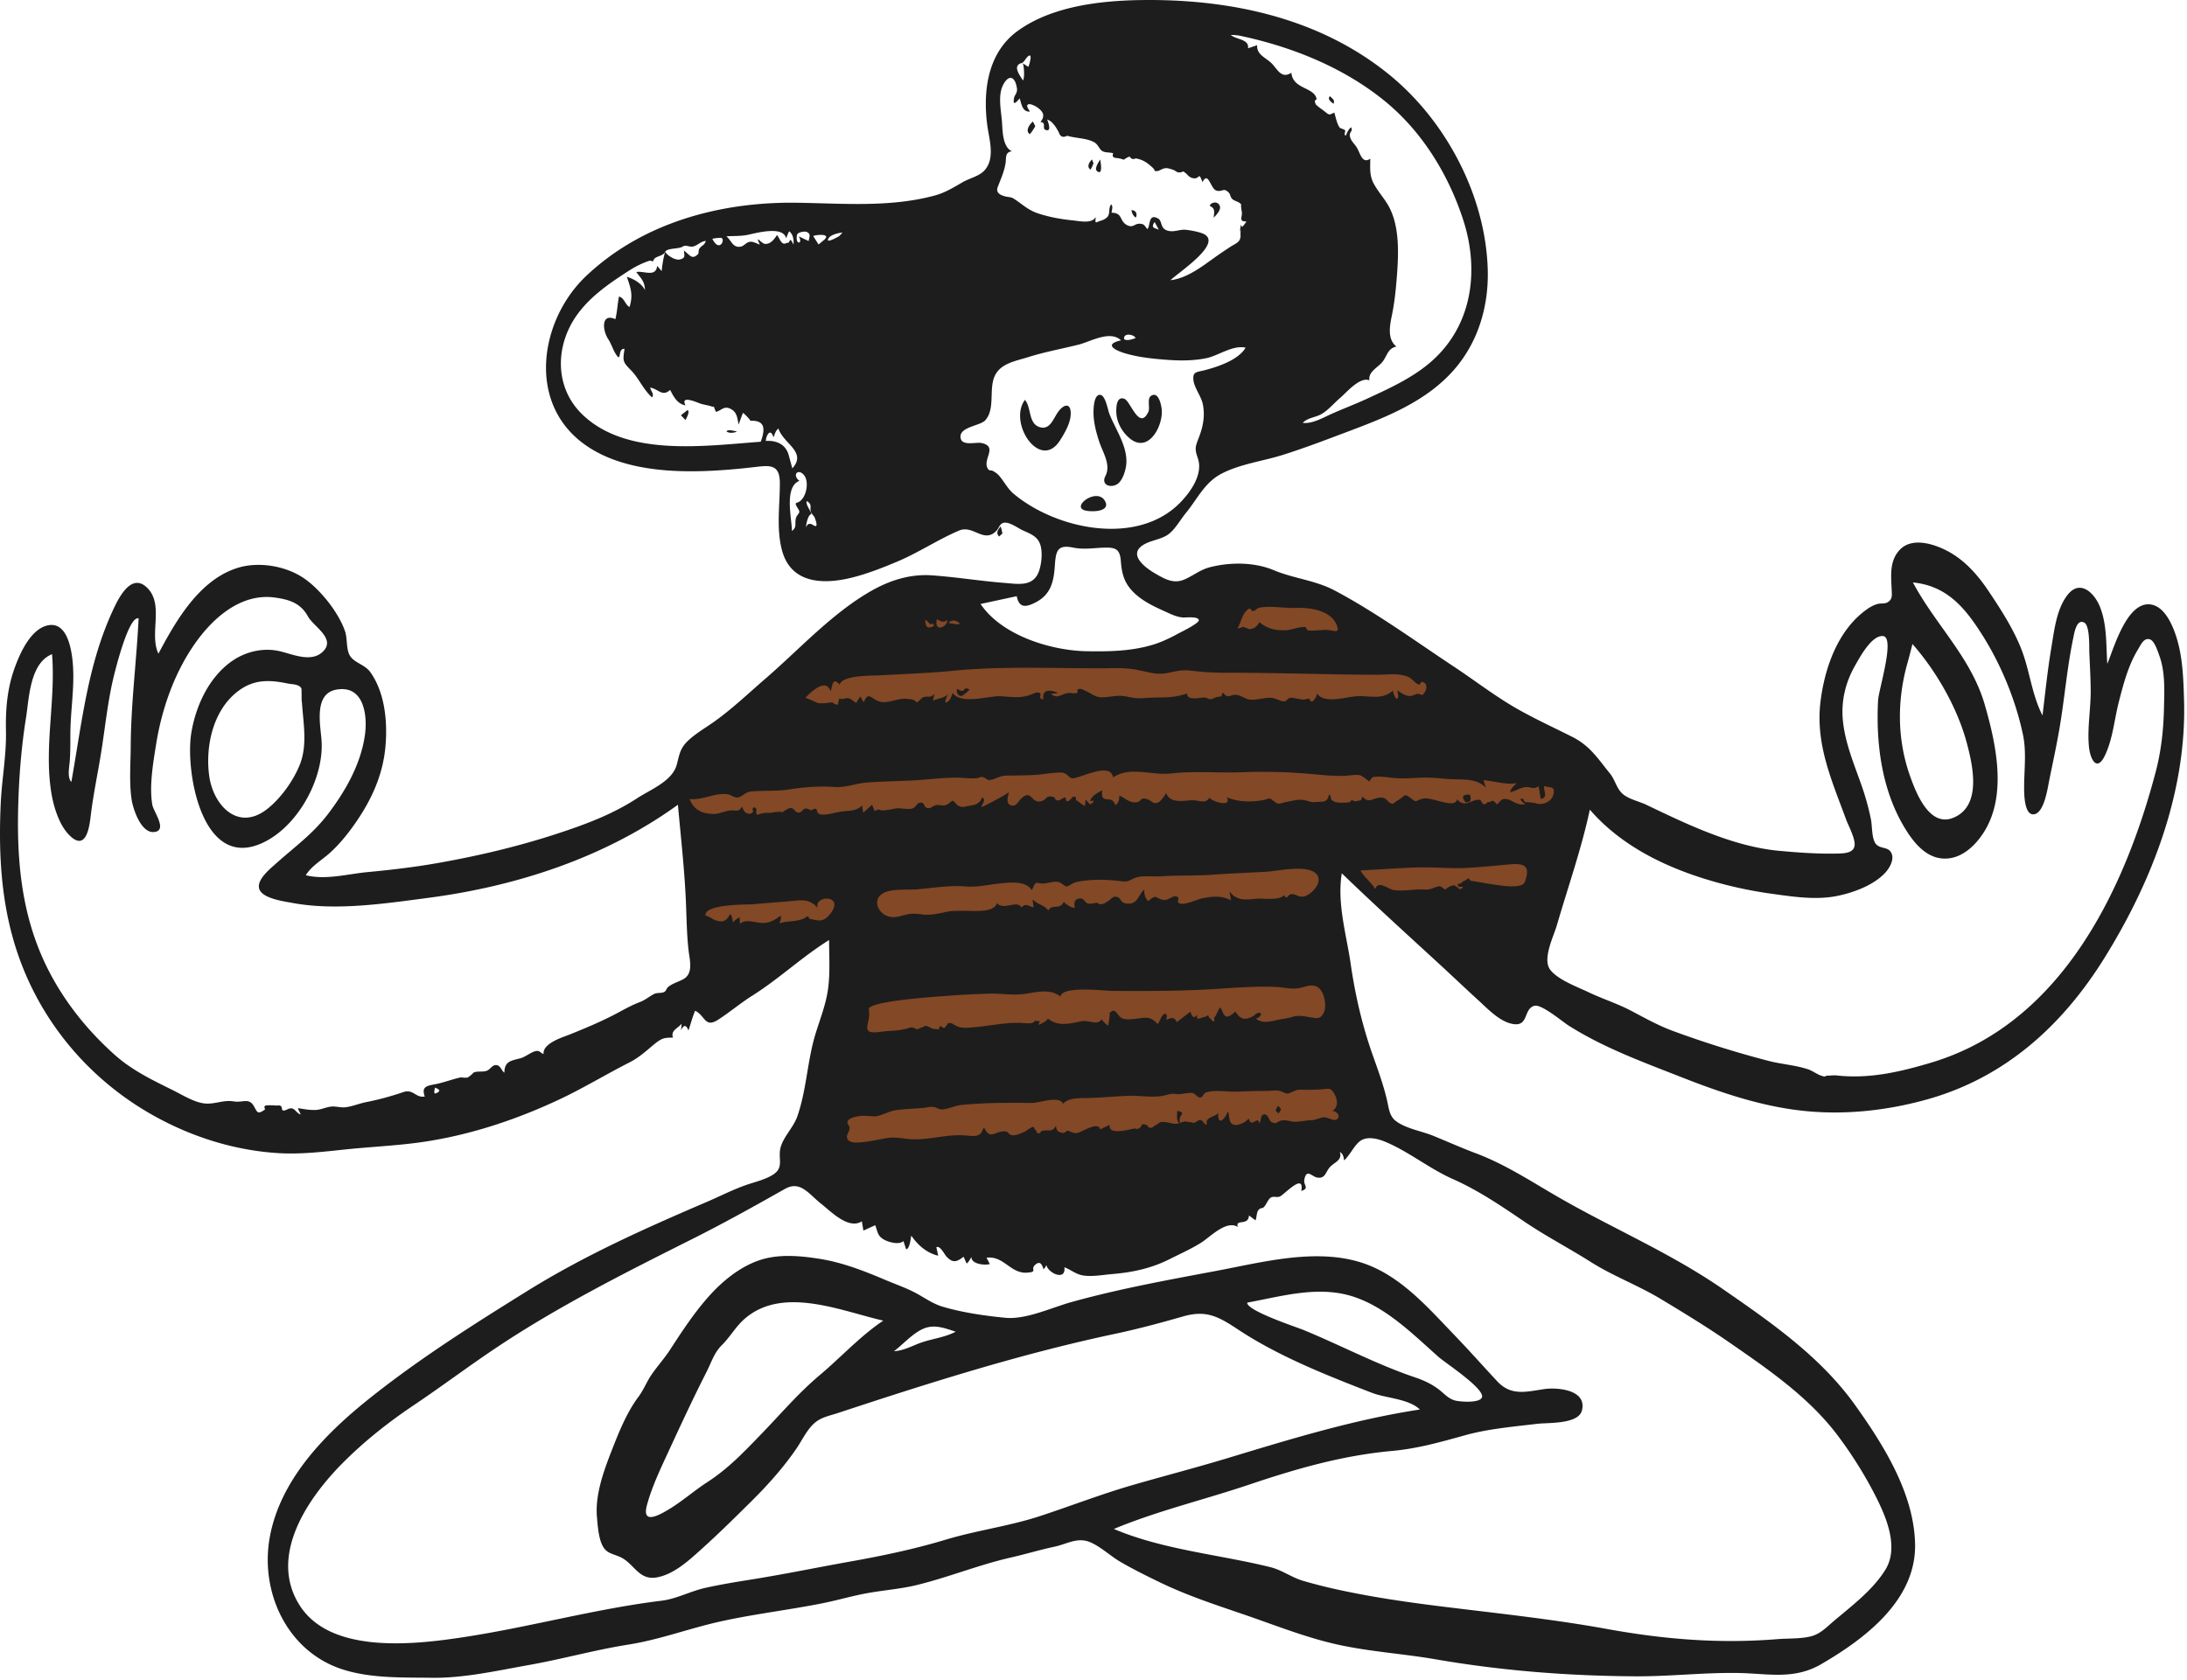 <svg width="324" height="249" fill="none" xmlns="http://www.w3.org/2000/svg"><path fill-rule="evenodd" clip-rule="evenodd" d="m100.875 112.928 3.532 35.665 19.232-10.974v34.202c0 .63-.374 2.794 0 3.339.317.463 2.666.476 3.221.554 3.625.508 7.258.959 10.896 1.361 9.589 1.059 19.853 2.576 29.478 1.359 8.367-1.058 16.479-4.033 24.123-7.496a133.29 133.29 0 0 0 7.928-3.908c.55-.295 2.549-.991 2.849-1.591.244-.49-.33-2.212-.406-2.728l-.969-6.516-4.512-30.333 8.523 8.51c.668.667 1.935 2.56 2.859 2.855.678.217 2.355-.454 3.025-.582 4.825-.93 9.651-1.861 14.477-2.79 1.124-.217 3.658-.209 4.606-.888.51-.366.534-1.11.714-1.816l3.531-13.833c.212-.83 1.395-3.449 1.094-4.285-.108-.3-.629-.505-.949-.701l-21.85-13.345-11.97-7.311c-1.671-1.021-3.724-2.86-5.618-3.432-1.176-.354-2.886-.089-4.103-.123l-7.416-.212c-.387-.011-1.743-.287-2.068-.059-.272.19-.159.454-.248.907-.217 1.104-.219 2.295-.326 3.416-.086.9.085 2.55-.321 3.365-.259.52.07.313-.281.564-.417.3-1.749.203-2.246.261l-7.267.844c-2.88.335-5.792.962-8.686.673-4.387-.438-9.117-.416-13.424-1.34-1.119-.24-1.523-.871-2.386-1.733-1.686-1.683-3.354-3.386-5.058-5.051-.835-.816-.477-.678-1.338-.368-1.079.388-2.173 1.323-3.15 1.918l-11.224 6.838-22.843 13.913-1.429.871Z" fill="#834825"/><path fill-rule="evenodd" clip-rule="evenodd" d="M319.356 114.406c-4.709 17.877-14.179 37.369-33.259 43.067-4.638 1.385-9.151 2.431-13.969 1.903-.458-.05-.842.015-1.278.023-.782.015-.107.296-.983.025-.684-.211-1.323-.739-2.035-.972-1.893-.619-3.912-.739-5.836-1.24a150.75 150.75 0 0 1-14.181-4.444c-2.157-.799-4.14-1.911-6.168-2.981-2.063-1.087-4.249-1.762-6.334-2.759-1.649-.788-4.473-1.816-5.631-3.294-1.236-1.577.473-4.934.962-6.61 1.662-5.704 3.641-11.324 4.89-17.141 4.313 4.998 10.298 8.093 16.495 10.089a61.498 61.498 0 0 0 10.317 2.357c3.176.444 6.601.983 9.783.351 2.403-.477 5.419-1.581 7.135-3.415.612-.654 1.347-1.855 1.003-2.805-.435-1.208-1.704-.639-2.391-1.54-.598-.785-.504-2.62-.695-3.576a37.398 37.398 0 0 0-1.366-4.964c-1.098-3.161-2.466-6.329-2.794-9.692-.284-2.918.38-5.678 1.836-8.21.687-1.197 2.415-4.453 4.101-4.318 1.852.149-.645 7.952-.727 9.543-.323 6.31.523 13.034 3.761 18.564 1.239 2.118 3.033 4.584 5.679 4.846 2.804.278 5.066-1.928 6.4-4.16 3.256-5.446 1.615-12.918-.034-18.625-2.023-7.002-7.303-11.829-10.642-18.117 4.985.5 7.654 3.667 10.212 7.684 2.816 4.423 5.009 9.733 6.09 14.88.546 2.6.169 5.211.172 7.836.002.872.001 4.09 1.423 3.964 1.52-.136 2.041-3.765 2.265-4.872.512-2.54 1.067-5.08 1.512-7.632.787-4.515 1.137-9.14 2.08-13.624.159-.758.477-2.86 1.612-2.293.874.437.734 3.69.766 4.446.079 1.863.189 3.726.204 5.591.022 2.764-.529 5.625-.258 8.373.176 1.795 1.14 3.778 2.334 1.357 1.184-2.401 1.426-5.395 2.086-7.977.694-2.71 1.41-5.461 2.882-7.869.409-.668.848-1.728 1.756-1.414.659.229 1.146 1.792 1.35 2.343.92 2.494.763 5.266.705 7.876-.071 3.198-.414 6.325-1.23 9.426Zm-91.819 4.639c-.251-.081-1.32-.183-1.586-.206-.31-.027.042-.599-.71-.436.146.359.403.599.774.72-1.131.382-1.965-.562-2.738-.684-.739-.116-.771 0-1.501.781-.791-.964-.642-.363-1.293-.362-.236 0-.247.358-.632.315-.336-.038-.371-.548-.57-.608-1.079-.327-2.189 1.317-3.413-.109-.297 1.483-3.694-.374-5.002-.114-1.37.273-.779.764-1.886-.075-1.055-.8-.761-.269-1.989.386.029-.016-.692.472-.625.48-.85-.1-.802-.978-1.878-.931-1.139.049-1.625.942-2.667-.157-.227.823-.274.468-.808.676-.294.07-.551-.008-.771-.232a.56.56 0 0 1-.441.416c-.581.053-1.673.133-2.202-.147-.793-.42-.155-.582-.705-1.054-.247 1.303-.787 1.026-1.926 1.148-.869.093-1.06-.174-1.89-.303-.818-.128-1.874.189-2.672.324-.329.057-.77.286-1.105.205-.302-.072-.431-.307-.612-.368-.218-.074-.172-.265-.55-.358-.261-.064-.728.181-.989.223-1.859.302-3.645.305-5.418-.426.873 1.535-2.042.706-2.561.071-.65 1.017-1.436.299-2.745.378-1.261.077-3.157.463-3.668-1.107-.1.319-.816 1.245-1.101 1.386-.826.41-.925-.196-1.693-.443-1.046-.336-.828.302-1.476.432-1.095.219-1.687-.552-2.654-.962-.041.637-.062 1.029-.613 1.426-.488-1.777-2.229.145-1.93-2.229-.663.431-1.595.763-1.783 1.635 1.107-.305.118.419.071.443-.146.077-.641-.617-.755-.715l-.094.983c-.442-.221-.856-.616-1.214-.814-.323-.179.14-.55-.406-.575-.287-.014-.587.609-.888.662-.462.08-.24-.581-.433-.559-.294.034-.773.464-.996.456-.729-.027-.235-.367-.792-.522-.994-.279-.93.372-1.645.606-1.635.537-1.471-1.933-3.135-.286-.398.394-.654 1.003-1.199.969-1.129-.071-.733-1.409-.503-2.065.237.117-4.126 2.358-4.091 2.271.027-.538.713-.952.1-1.429-.501 1.075-1.029 1.094-2.185 1.295-.562.097-.673.227-1.274-.007-.384-.148-.641-.759-1.022-.793.052.005-.648.537-.755.585-.631.284-1.03-.038-1.643.079-.523.099-.729.544-1.249.422-.695-.162-.287-.991-1.242-.76-.327.079-.523.708-1.037.838-.802.203-1.785-.175-2.632.022a9.473 9.473 0 0 1-1.761.256c-.475.027-.28-.342-1.154.094l-.372-.935-1.313 1.181a6.359 6.359 0 0 1-.158-1.072c-.653.654-1.476.765-2.354.824-.951.064-1.659.271-2.584.445-.293.055-1.046.143-1.287.04.036.015-.449-.187-.303-.148a6.002 6.002 0 0 1-.176-.392c-.082-.369-.347-.385-.795-.048-.233-.036-.683-.34-.914-.265-.597.193-.515.656-1.11.588-.386-.044-.583-.614-.984-.653-.615-.059-1.148.629-1.702.779 1.684-.457-2.184-.103-.981-.071-.789-.021-1.607-.06-2.336.294-.403-.276.086-.829-.321-1.057-.369-.206-.397.339-.44.351.232-.066.116.399-.117.481-.725.257-1.306-.397-1.344-1.045-.616.928-.789.554-1.696.612-.895.056-1.666.525-2.561.517-1.769-.017-2.97-.632-3.561-2.212 1.886.229 3.784-.983 5.628-.697.606.093.984.549 1.515.468.654-.1 1.111-.813 1.95-.89 1.849-.169 3.673-.005 5.536-.288 2.225-.339 4.547-.54 6.793-.375 1.735.128 3.141-.536 4.901-.663 2.276-.166 4.571-.196 6.851-.315 2.342-.123 4.863-.497 7.199-.377.729.037 1.357.109 2.08.065.306-.018.596-.226.918-.195.418.04.597.468 1.031.454.738-.026 1.526-.633 2.402-.65 1.441-.027 2.876-.024 4.321-.106 1.272-.072 2.635-.369 3.901-.353.893.011 1.114.772 1.634.851.936.141 5.671-2.553 6.08-.135 2.465-1.687 5.771-.259 8.514-.576 3.525-.407 7.115-.044 10.663-.189 3.611-.148 7.326-.011 10.923.33 1.489.141 2.929.273 4.423.187.666-.038 1.436-.208 2.102-.054.161.037 1.396.899 1.243.924.675-.606.218-.694 1.405-.726.915-.023 1.78.174 2.69.228 1.633.096 3.278-.13 4.907-.08 1.361.042 2.691.242 4.059.252 1.474.011 3.215.053 4.281 1.241l-.338-1.119c1.646.128 3.272.716 4.936.441-.421.403-.848.733-1.009 1.324.897-.114 1.504-.74 2.449-.745.793-.005.958.393 1.795-.121l.31 1.889c1.16-.273.399-1.138.483-1.917.943.283 1.741-.042 1.37 1.314-.287 1.045-1.592 1.561-2.574 1.242Zm-1.63 11.646c-.404 1.136-3.903.487-4.73.367-1.069-.155-2.292-.4-3.276-.522a1.721 1.721 0 0 0-.424-.401 1.02 1.02 0 0 1-.47.367c-.452.099-.454.565-1.048.462-.027.691.452.298.82.549-.926.62-.503-.094-1.022-.083a.506.506 0 0 0-.538-.215 2.48 2.48 0 0 0-.809.376c-.231.245-.43.257-.595.038a1.027 1.027 0 0 0-.579-.294c-.912.148-1.167.553-2.194.487-1.467-.095-3.055.292-4.499.088-.895-.126-2.391-1.532-2.797-.161-.619-1.017-1.605-1.708-2.197-2.747 2.76-.159 5.519-.349 8.282-.449 2.418-.087 5.064.185 7.324.071 2.118-.107 4.36-.341 6.522-.534 2.292-.205 3.05.298 2.23 2.601Zm-72.009.168c1.002.277 1.956-.352 2.928-.153.322.066.987.651 1.133.662.268.022 1.055-.553 1.392-.63 2.135-.486 4.721-.434 6.856-.135 1.131.158 1.304-.36 2.292-.611 1.026-.262 2.484-.06 3.565-.133 2.542-.17 5.083-.049 7.608-.235 2.592-.19 5.171-.294 7.764-.427 1.767-.091 6.012-1.099 7.476.213 1.207 1.081-.348 2.958-1.556 3.387-.903.319-1.335-.355-2.006-.29-.763.073-.497.975-1.179.138-.422.832-3.076.478-3.836.533-1.658.119-3.06.452-4.188-1.094l.229 1.338c-1.496-.8-3.102-.544-4.4-.265-.643.138-2.617 1.091-3.314.68-.479-.283.366-.767-.443-1.008-.424-.127-1.156.577-1.674.542-1.433-.099-1.026-1.063-2.434.164-.477-.412-.635-1.113-.573-1.715-1.022.873-.937 2.327-2.765 2.06-.682-.099-.807-.794-1.162-.922-.757-.273-.843.218-1.498.607-.248.146-.549.382-.841.412-.598.06-.693-.215-.775-.206-.399.044-.9.246-1.373.101-.424-.13-.548-.878-1.295-.703-.715.168-.721.654-.591 1.38-.706-.073-1.132-.465-1.66-.891-.532 1.243-1.654.214-2.274 1.262-.808-.965-1.326-.699-2.328-1.641l.147 1.179c-.782-.151-1.13-.702-1.797.027-.648-1.206-2.612.513-3.62-.652-.45 1.476-3.424 1.123-4.681 1.148-1.113.023-1.937-.068-3.025.19-.961.229-2.293.466-3.198.361-.59-.068-1.236-.177-1.972-.096-1.061.115-1.977.664-3.077.404-1.655-.391-2.669-2.565-.826-3.52 1.262-.653 3.534-.411 4.923-.532 2.3-.2 4.879-.619 7.182-.428 1.797.148 3.435-.28 5.269-.461 1.38-.137 3.642-.382 4.543.986.345-.4.309-1.232 1.054-1.026Zm-25.186 18.726c-.247-1.231 10.271-1.908 11.315-1.989 2.192-.168 4.39-.289 6.587-.345 1.806-.046 3.491.299 5.298.022 1.687-.259 3.723-.79 5.192.405.216-1.634 6.547-.838 7.752-.833 5.243.019 10.261.031 15.333-.294 2.898-.185 5.977-.435 8.875-.29 1.308.065 2.361.414 3.662.111.848-.197 1.762-.607 2.573-.027.949.679 1.355 2.985.701 3.948-.476.701-.898.624-1.659.502-1.17-.186-2.039-.456-3.232.019.193-.077-.799.144-.717.138-1.351.101-3.204 1.045-4.368-.043.466.082 1.144-.751.556-.82-.442-.051-.722.422-1.067.581-1.179.542-1.782.373-2.486-.765-1.42 1.229-1.573.889-2.196-.624-.48.369-.583 1.243-.961 1.53-.056.043.176.574-.096.552-.253-.021-.336-.435-.531-.468-.124-.021-.189-.385-.307-.407-.129-.024-.262.208-.408.202-.39-.019-1.506.812-1.106-.354-.591.752-.845.273-1.059-.411l-2.047 1.556c-.318-.882-.864-.642-1.551-.334.207-.613.077-1.192-.442-.766-.301.246-.503 1.029-.811 1.362-1.246-1.262-1.699-.916-3.42-.752-.657.063-1.474.184-2.061-.213-.516-.349-.808-1.629-1.691-.595.197-.23-.111 1.537-.166 1.818a3.852 3.852 0 0 1-.992-.968c-.508 1.006-1.841.104-2.934.309-1.72.324-3.494.868-5.013-.412-.108.414-1.352.94-1.354.956.074-.732.536-.474-.407-.613-.174-.026-.371.286-.535.32-.562.117-1.219.006-1.785-.01-2.357-.068-4.514.455-6.842.644-.784.064-1.715.189-2.451-.107-.759-.305-.738-.651-1.506-.455.243-.062-.48.697-.44.669-.104.075-.534-.296-.687-.268l-.134.486-.555-.069c-.506.068-.963-.444-1.438-.461.087.003-1.283.513-1.221.544-.957-.477-.682-.339-1.896-.048-1.147.274-2.289.21-3.467.382-3.424.497-1.384-1.219-1.805-3.315Zm-3.024 17.119c-.644-.913 1.069-1.229 1.616-1.31.9-.132 2.094.132 2.694-.011.913-.218 1.794-.736 2.822-.877 1.298-.177 2.605-.206 3.908-.317.434-.037.971-.186 1.394-.161.628.037.89.37 1.397.372.865.005 1.932-.541 2.818-.641 1.135-.129 2.281-.189 3.421-.246 2.403-.119 4.781-.07 7.182-.072 1.096-.002 4.013-1.139 4.559.136.759-.966 2.707-.834 3.793-.862 1.912-.049 3.805-.234 5.715-.323 1.636-.076 3.465.274 5.072.029.885-.135 1.178-.419 2.183-.291.746.095 1.883-.299 2.524-.125-.034-.009.799.507.539.523.286-.018.269.182.584.093.415-.117.224-.638 1.083-.823 1.338-.289 3.124.046 4.515-.029a70.932 70.932 0 0 1 4.047-.096c.622.003 1.391-.146 1.996-.025.296.06.926.447 1.177.408.712-.111 1.075-.606 2.037-.575a28.4 28.4 0 0 0 3.157-.064c1.05-.08 1.219-.23 1.74.644.516.867.658 1.995-.292 2.585.617-.041 1.376.785.649 1.242-.449.283-1.35-.355-1.888-.309-.662.057-1.182.407-1.903.429-.759.023-1.528.214-2.276.229-.778.015-1.367-.333-2.106-.185-.65.131-.719.663-1.501.196-.389-.233-.455-1.095-.985-1.103-.711-.011-.428.908-.836 1.333-.11-1.313-1.124.86-1.528-.734-.371.529-1.747 1.27-2.414.844-.607-.387-.406-1.265-.659-1.897-.421 1.136-1.552 2.315-1.449.247-.549.676-2.033.569-1.661 1.752-.448-.009-.554-.648-.93-.696-.325-.041-.583.208-.633.204.178.015-.532.252-.543.254.481-.098-1.388-.264-1.069-.261-.434-.004-.965.351-1.471.35-.462-.001-.922-.183-1.377-.235-1.182-.135-.936.125-1.678.496-.275.137-.344.37-.734.341-.288-.022-.396-.397-.429-.401-.405-.04-.106-.176-.735-.114l-.216.372c-.227.291-.521.364-.883.219-.931.199-4.017 1.064-3.715-.538l-1.418.694c-.203-1.292-2.773.421-3.346.508-.737.11-.805-.173-1.501-.323-.125-.027-.377.387-.671.328-.764-.154-.9-.23-1.031-1.06-.544 1.018-.997.563-1.985.73-.218.038-.358.468-.672.394-.226-.054-.232-.467-.388-.52-.14-.049-.119-.375-.326-.421-.237-.053-1.045.609-1.277.711-.523.231-1.381.612-1.892.498-.631-.141-.35-.609-1.241-.556-1.407.082-1.994 1.279-2.869-.607-.395.756-.345.961-.979 1.21-.469.184-1.656-.008-2.273-.031-2.637-.097-5.228.801-7.842.566-1.149-.104-2.118-.334-3.278-.146-1.218.198-2.41.489-3.646.606-.628.059-1.942.24-2.25-.564-.272-.707.741-1.189.174-1.994Zm5.169 29.002c-3.419 2.287-6.25 5.411-9.39 8.055-3.147 2.652-5.645 5.6-8.476 8.536-2.617 2.714-5.021 5.283-8.185 7.334-2.002 1.298-3.788 2.896-5.845 4.12-1.54.916-3.874 2.122-3.123-.682.77-2.873 2.193-5.778 3.428-8.461 1.755-3.815 3.524-7.594 5.424-11.337.714-1.406 1.113-2.806 2.245-3.926 1.232-1.219 2.094-2.81 3.443-3.962 5.675-4.845 14.226-1.102 20.479.323Zm10.726 1.642c-1.551.813-3.287 1.015-4.931 1.552-1.4.458-2.703 1.273-4.209 1.333 1.371-1.029 2.549-2.428 4.095-3.21 1.739-.879 3.318-.239 5.045.325Zm68.074 6.775c-5.705-1.924-11.016-4.761-16.573-7.043-.959-.395-8.46-2.865-8.308-4.041 5.257-.963 10.671-2.616 15.94-.814 4.794 1.64 8.693 5.571 12.404 8.862.968.859 6.956 4.769 6.42 6.014-.371.863-3.256.628-3.938.451-.88-.229-1.387-.763-2.077-1.35-1.154-.981-2.431-1.594-3.868-2.079Zm-10.531-32.159c.866-.797 1.385-2.007 2.213-2.743 1.063-.946 2.779-.485 3.942.006 3.488 1.474 6.47 3.952 9.937 5.49 3.842 1.705 7.168 3.983 10.633 6.33 3.168 2.146 6.593 3.922 9.826 5.97 3.294 2.087 6.982 3.444 10.322 5.456 3.399 2.049 6.785 4.107 10.052 6.364 5.824 4.026 11.888 8.16 16.198 13.884 2.214 2.942 4.288 6.279 5.913 9.583 1.477 3.003 3.079 7.172 1.165 10.297-1.838 3-4.972 5.363-7.625 7.602-1.004.847-1.96 1.877-3.262 2.245-1.584.446-3.432.323-5.06.455-8.709.706-16.822.04-25.404-1.518-8.275-1.501-16.584-2.342-24.923-3.386-4.704-.589-9.407-1.275-14.048-2.255a79.307 79.307 0 0 1-5.943-1.474c-1.695-.499-3.12-1.597-4.863-2.032-7.397-1.847-15.86-2.553-23.183-5.66 6.48-2.693 13.367-4.32 20.009-6.558 6.99-2.355 13.817-4.331 21.185-5.001 3.792-.344 7.185-1.312 10.832-2.326 3.475-.965 7.104-1.261 10.674-1.694 1.587-.193 6.118.096 6.644-1.98.784-3.089-3.668-3.446-5.566-3.169-2.692.392-4.912 1.064-6.972-1.144-2.104-2.256-4.148-4.565-6.29-6.792-3.971-4.128-8.064-8.904-13.678-10.756-6.849-2.26-14.791-.115-21.624 1.17-7.218 1.357-14.424 2.657-21.507 4.63-2.933.817-6.715 2.617-9.759 2.328-3-.286-6.398-.777-9.297-1.642-1.312-.391-2.39-1.116-3.564-1.793-1.526-.879-3.198-1.443-4.818-2.127-3.275-1.382-6.469-2.656-10.002-3.199-2.976-.458-6.136-.729-9.02.314-2.829 1.024-5.336 3.108-7.31 5.334-2.144 2.418-3.917 5.128-5.674 7.83-.844 1.297-1.873 2.429-2.747 3.697-.734 1.065-1.162 2.248-1.939 3.283-1.737 2.315-2.917 5.277-3.97 7.97-1.17 2.991-2.469 6.549-2.19 9.804.106 1.23.216 2.859.692 3.999.605 1.451 1.468 1.414 2.712 1.961 2.137.94 2.737 3.539 5.498 3.032 2.59-.475 4.837-2.609 6.727-4.311 2.464-2.217 4.821-4.555 7.179-6.885 2.418-2.39 4.802-5.042 6.726-7.854.758-1.107 1.348-2.358 2.243-3.366 1.14-1.284 2.42-1.439 3.969-1.95 13.537-4.473 27.139-8.787 41.098-11.74 3.345-.708 6.717-1.62 10.002-2.562 3.484-.999 5.289.057 8.165 1.958 6.008 3.972 13.109 6.77 19.799 9.362 2.107.816 5.46.868 7.107 2.477-9.761 1.488-19.063 4.351-28.477 7.202-4.642 1.405-9.337 2.624-13.997 3.968-4.661 1.345-9.144 3.087-13.741 4.603-4.576 1.509-9.411 2.124-14.03 3.515-4.716 1.421-9.412 2.398-14.252 3.261-4.887.873-9.741 1.879-14.645 2.66-2.245.357-4.49.728-6.711 1.22-2.173.481-4.272 1.633-6.456 1.9-9.751 1.194-19.312 3.852-29.026 5.355-7.253 1.122-19.871 2.687-24.575-4.59-4.73-7.318 1.073-15.854 6.25-21.087 3.218-3.252 6.834-6.114 10.627-8.66 4.06-2.725 7.965-5.667 12.026-8.388 9.189-6.157 19.153-11.179 29.025-16.127 4.739-2.375 9.317-4.922 13.927-7.528 2.287-1.294 3.554.793 5.362 2.212 1.422 1.116 4.035 3.867 6.025 2.595l.229 1.374 1.75-.797c.391 1.027.345 1.665 1.439 2.204.672.332 2.105.73 2.746.147l.392 1.216c.559-.043.668-1.644.773-2.019.96 1.401 2.287 2.572 3.973 2.968.008-.092-.274-1.243-.262-1.25.534-.327 1.207 1.072 1.49 1.372.938.993 1.497.839 2.533.037.075.082.426.997.477.981.224-.071.65-.882.697-.956-.065 1.066 1.994 1.281 2.721 1.052l-.489-.937c2.533-.338 3.527 2.353 5.959 2.216 1.797-.101.355-.494 1.373-1.264.888-.673 1.047.799 1.134.752.169-.178.3-.381.394-.612.329 1.26 2.947 2.39 2.676.319 1.03.411 1.762 1.095 2.902 1.24 1.385.175 2.865-.119 4.247-.233 2.979-.248 5.786-.856 8.471-2.22 1.592-.809 3.286-1.543 4.782-2.519 1.252-.817 3.628-3.297 5.295-2.229-.427-1.26 1.583-.092 1.647-1.715l.969.73c.193-.424.139-1.093.399-1.463.356-.508.53-.209.833-.495.34-.32.636-1.176 1.044-1.42.419-.251.913.048 1.365-.171.687-.334 3.645-3.596 3.145-.801 1.271-.432.291-.827.449-1.675.319-1.698 1.096-.476 1.87-.328 1.266.243 1.241-.804 1.947-1.565.645-.695 1.858-1.007 1.44-2.214.477.257.579.761.634 1.25Zm-76.356-36.273c-.998 1.111-1.746.636-2.855.473-.119-.398-.322-.453-.608-.165a3.06 3.06 0 0 1-1.061.372c-.91.225-1.855.129-2.745.469.026-.298.339-.828.138-1.131-.936.648-1.516 1.06-2.665 1.072-.932.01-2.566-.702-3.339.149l-.072-.993a3.234 3.234 0 0 0-.988.757c-.053-.49-.083-.861-.407-1.258-.615 1.266-1.289 1.296-2.484.812.167.068-1.197-.732-1.145-.51-.431-1.817 6.376-1.667 7.091-1.739 1.784-.18 3.569-.284 5.356-.449 1.695-.156 2.96-.42 4.133.994-.523-2.043 4.423-1.941 1.651 1.147Zm-78.043-31.679c.187 3.089.875 6.371-.326 9.343-.966 2.39-2.891 5.088-4.966 6.647-4.247 3.192-7.847-.714-8.438-5.007-.617-4.478.605-9.949 4.46-12.71 2.304-1.65 4.535-1.535 7.188-.993.623.128 1.634.078 1.99.697.084.145.009 2.021.092 2.023Zm56.413 41.146c-.733.37-1.5.587-2.148 1.091-.224.175-.3.573-.54.721-.433.268-1.053.09-1.506.311-.748.366-1.285.89-2.174 1.227-1.322.5-2.48 1.187-3.729 1.838-2.08 1.085-4.313 2.016-6.488 2.899-1.098.446-4.135 1.315-4.03 2.922-.245.067-.496-.471-1.009-.428-.704.059-1.634.873-2.365 1.073-1.367.374-2.425.407-2.425 2.15-.436-.295-.546-1.019-1.125-1.115-.652-.108-.926.595-1.447.814-.614.258-1.377.011-1.986.285a4.762 4.762 0 0 1-.886.736 3.37 3.37 0 0 1-.987-.031c-1.29.274-2.479.76-3.773 1.012-1.26.246-2.124.335-1.594 1.826-1.348.264-1.678-1.167-3.2-.643a42.045 42.045 0 0 1-5.555 1.494c-.993.2-2.03.645-3.03.75-.714.074-1.38-.181-2.083-.102-.847.095-1.528.488-2.404.502-.831.015-1.704-.134-2.52-.281.115.329.26.644.433.946-.565-.118-.825-.797-1.304-.897-.502-.105-.952.413-1.37.298-.178-.049-.06-.598-.378-.703-.29-.095-.413.017-.7-.028-.097-.015-1.301-.08-1.493.021-.335.178.004.511-.063.561-1.132.838-1.146.385-1.65-.49-.742-1.285-1.636-.474-2.984-.699-1.501-.251-2.684.412-4.162.318-1.595-.102-3.468-1.295-4.878-1.992-3.043-1.504-6.011-2.928-8.567-5.206-4.997-4.454-9.062-9.931-11.459-16.201-2.575-6.737-3.063-13.762-2.856-20.909.124-4.298.468-8.594 1.146-12.842.466-2.922.564-8.114 3.858-9.445.566 6.842-1.22 13.813-.094 20.611.34 2.047 1.167 4.775 2.733 6.291 2.32 2.245 2.862-1 3.072-2.792.39-3.329 1.116-6.639 1.63-9.952.512-3.312.875-6.66 1.588-9.937.26-1.194 2.358-9.944 3.898-9.53-.312 6.366-1.139 12.621-1.172 19.009-.012 2.562-.242 5.269.128 7.814.19 1.31 1.383 5.154 3.435 4.833 1.898-.296-.189-3.004-.366-4.048-.47-2.763.129-6.202.567-8.945.828-5.192 2.676-10.508 5.698-14.847 2.706-3.884 6.872-7.582 11.891-6.897 2.145.293 3.818.825 4.895 2.783.846 1.537 4.176 3.283 2.246 5.207-1.757 1.752-4.599.35-6.552-.068-2.391-.511-4.954.104-6.953 1.505-3.432 2.404-5.387 6.701-6.026 10.732-.86 5.434 1.44 19.658 9.91 16.471 5.626-2.118 9.863-9.737 9.391-15.57-.19-2.334-1.102-6.767 2.128-7.397 4.139-.808 4.723 3.754 4.304 6.719-.609 4.312-2.888 8.322-5.495 11.731-2.273 2.972-4.916 4.83-7.65 7.284-.81.727-2.875 2.36-2.528 3.712.38 1.481 3.625 1.902 4.925 2.145 6.428 1.204 13.678.096 20.095-.744 13.19-1.727 26.207-5.981 37.023-13.803.437 4.84.988 9.663 1.191 14.52.098 2.358.123 4.75.393 7.094.166 1.443.765 3.458-.874 4.286ZM64.567 162.02c-.518.271.042-1.367-.102-.825.773.277.807.552.102.825Zm54.716-58.566c.822-.906 3.068-3.061 3.781-1.016.265-.872.299-2.163 1.323-.986.408-1.446 4.904-1.311 6.018-1.375 3.566-.204 7.147-.313 10.701-.667 7.302-.728 14.731-.352 22.06-.376 1.587-.006 3.17-.092 4.746.139 1.52.222 3.118.845 4.667.617 1.378-.202 2.281-.582 3.699-.42 1.697.195 3.344.333 5.056.327 7.572-.028 15.14.28 22.714.291 1.476.002 3.245-.286 4.629.341.513.232 1.074 1.006 1.466 1.091.449.097.182-.604.783-.288.806.424.182 1.726-.35 1.933.319-.124-.575-.246-.485-.25-.424.022-.786.348-1.242.327-.693-.03-1.274-.453-1.833-.825-.009.152.298 1.165-.053 1.216-.301.045-.584-.955-.614-1.187-1.694 1.494-3.49.661-5.592.85-1.491.135-4.601 1.129-5.641-.427a1.58 1.58 0 0 1-.398.869c-.297.453-.554.414-.772-.116-.073.003-.798.161-.812.159-.51-.04-1.171-.223-1.689-.268-.803-.068-.655.516-1.294.526-.349.005-1.24-.5-1.849-.531-1.054-.055-2.131.392-3.172.257-.716-.093-1.363-.676-2.066-.699-.875-.029-1.159.639-1.853-.299-.142-.039-.23.513-.287.523.014-.003-.66.097-.739.128-.139.053-.678.3-.841.302-.355.007-.547-.247-.922-.252-.621-.011-2.604.536-2.549-.613-2.215.821-4.107.501-6.381.695-1.044.09-1.7-.05-2.693-.242-1.243-.24-2.069.062-3.309.123-1.192.058-1.568-.446-2.573-.901-.397-.18-.66-.417-1.146-.317-.278.057-.08.524-.162.556-.428.165-.726-.01-1.312.03-1.083.074-1.513.979-2.626.13.37-.045.739-.091 1.109-.135-1.063-.451-2.467-.681-2.21.961-.907-.128-.122-.745-.568-.967-.446-.22-.945.149-1.507.332-1.483.481-2.72.242-4.267.156-1.757-.098-5.868 1.336-7.127-.526-.037.392-.459 1.485-1.019 1.434-.183-.017.326-1.177.384-1.3-.289.615-1.606.731-2.255 1.05l.218-.99c-.602.641-.895.25-1.605.464-.31.094-.758.733-1.024.772a1.276 1.276 0 0 0-1.164-.462 2.353 2.353 0 0 0-.933-.046c-1.245.09-2.38.782-3.618.311-1.071-.408-1.486-1.458-2.125.212l-.504-.89-.623.966c-.81-.531-.86-.838-1.793-.643a.803.803 0 0 1-.674-.037l-.165.49c-.022.412-.144.547-.366.408a1.495 1.495 0 0 1-.505-.306c-.618.047-1.406.21-2.069.12-.255-.034-1.859-.881-1.978-.749Zm18.892-11.056.218.334c-1.002.53-1.238.226-1.342-.837.49.01.574.87 1.124.503Zm.621-.624c.482.213 1.036.631 1.49.07.306.89-1.966 2.104-1.49-.07Zm3.117.393c1.013.685-1.417.134-1.414.135.437-.403.908-.448 1.414-.135Zm8.715-3.819c.348 1.753 1.306 1.704 2.853.889 2.256-1.19 2.637-3.136 2.794-5.46.151-2.23.424-3.092 2.722-2.627 1.605.325 2.961.052 4.579.007 1.726-.047 2.334.216 2.473 1.992.139 1.778.455 3.129 1.746 4.482 1.312 1.376 3.061 2.198 4.766 2.967.877.396 1.7.822 2.67.907.376.034 2.332-.214 2.373.405.031.465-2.678 1.778-2.966 1.934-1.256.684-2.509 1.297-3.882 1.71-3.157.953-6.505 1.01-9.776.952-5.273-.093-12.561-2.323-15.714-7.002l5.362-1.156Zm-.473-15.184c-.834-.7-1.375-1.758-2.068-2.587-.349-.418-.605-.551-.938-.76-.35-.22-.548.091-.84-.427-.755-1.339 1.575-3.223-.896-3.738-.836-.175-2.849.488-3.093-.71-.345-1.694 2.888-1.805 3.649-2.665 1.513-1.709.486-4.607 1.407-6.578.872-1.868 3.123-2.2 4.9-2.761 2.476-.782 4.981-1.235 7.495-1.86 1.757-.438 4.678-2.195 6.307-.643-2.515.559-1.053 1.435.624 1.93 1.899.561 3.911.78 5.879.936 2.026.16 4.09.191 6.091-.212 1.851-.374 3.918-1.982 5.859-1.57-1.077 1.872-4.284 2.895-6.234 3.385-.993.25-1.629.172-1.495 1.41.129 1.2 1.172 2.404 1.408 3.654.311 1.654.039 3.175-.55 4.73-.579 1.532-.714 1.732-.208 3.195.789 2.277-.907 4.795-2.474 6.45-6.338 6.688-18.468 4.154-24.823-1.179ZM166.26 33.19c.026.068.004.042 0 0Zm1.974 16.88c-.263.196-1.776.607-1.713.016.085-.793 1.449-.506 1.713-.017Zm3.45-16.01c-.355-.266-1.35-.157-.623-1.16l.623 1.16Zm-23.872-6.344c.453-1.176.954-2.27 1.158-3.523.126-.771-.124-1.652.954-1.773-1.374-.6-1.388-2.965-1.469-4.19-.112-1.69-.645-3.95.097-5.522.762-1.615 1.79-1.588 2.1.335.122.753-.343.996-.431 1.52-.172 1.037.171.81.84.02.277.803.383 2.01 1.507 1.959-.075-.217-.506-.696-.362-.966.221-.415 1.301.219 1.438.314.986.69 1.2 1.32.496 2.19.974.104.157.957.785 1.179.959.339.316-1.267.212-1.55.584.228.78.488 1.149.95.217.318.415.648.593.99.198.623.607.78 1.227.468 1.242.39 2.956.33 4.069 1.01.509.311.692.992 1.117 1.25.478.291 1.118.16 1.632.342-.188.427-.036.657.455.694.382.035.751.12 1.109.257.267-.201.558-.36.872-.476.211.372.509.464.895.276 1.145.215 1.695.648 2.423 1.296.653.58.121.628.837.577.288-.021.792-.509 1.45-.414.378.074.744.19 1.095.35.38.325.784.366 1.211.123.693.339.761.94 1.607 1.021.935.092.634-1.074 1.276.57.865-1.743 1.182 1.034 2.075 1.258.924.232 1.024-.517 1.816.302.237.245.224.651.49.911.437.427 1.027.341 1.406.923-.211-.325.05 1.15.046 1.1.059.65-.519 1.38.665 1.324-.013.068-.582.897-.693.804a3.134 3.134 0 0 1-.068-.288c-.127.055-.184.845-.16.984.1.016.141-.059.123-.224-.195.61.099.996-.275 1.574-.239.37-.894.647-1.242.876-.84.55-1.662 1.102-2.481 1.688-1.91 1.367-4.048 3.015-6.454 3.3 1.208-1.186 8.159-5.675 4.673-6.963-.647-.239-1.824-.465-2.5-.515-.841-.063-1.711.419-2.638.118-1.12-.362-.698-1.414-1.382-1.791-1.452-.801-1.109 1.082-1.566 1.575-.48-.504-.377-.749-1.135-.794-.77-.047-.953.665-1.851.222-1.237-.611-.583-1.828-2.338-1.856.03-.267.284-1.013-.051-1.222-.451.586-.102 1.24-.52 1.804-.21.283-.665.508-.998.6-.778.214-.889.623-.762-.549-.576 1.04-2.345.612-3.396.507-1.71-.17-3.528-.493-5.167-1.042-1.516-.507-2.326-1.378-3.576-2.171-.473-.3-.699-.186-1.377-.372-.669-.184-1.321-.54-1.006-1.36Zm3.608-18.393c.258-.156.444 2.165.131 2.598-.573-.906-1.588-2.235-.131-2.598Zm.825-.926c.83-.752.253 1.189.101 1.515l-.922-.592c.392-.24.49-.624.821-.923Zm31.32-3.128c7.669 1.61 15.269 4.618 21.42 9.57 5.603 4.509 9.558 10.907 11.775 17.713 2.302 7.064 1.528 14.902-3.947 20.308-2.884 2.848-6.693 4.566-10.323 6.243-1.74.803-3.531 1.472-5.277 2.257-1.254.564-2.785 1.465-4.216 1.309.73-.768 1.789-.784 2.673-1.254 1.067-.568 1.939-1.657 2.86-2.436.913-.773 2.94-3.207 4.344-2.617-.195-1.297 1.282-1.899 1.948-2.754.704-.904.754-1.962 2.052-2.258-1.394-1.09-.967-3.147-.664-4.631.388-1.898.567-3.64.72-5.572.275-3.483.498-7.919-1.427-10.98-.624-.994-1.419-1.908-1.976-2.94-.671-1.245-.523-2.34-.523-3.704-1.228.825-1.486-.857-2.005-1.677-.389-.615-.9-.958-1.026-1.732-.091-.563.52-.658.185-1.249-.411.31-.575.791-.783 1.238-.379-.152.068-.68-.149-.852-.006-.004-.738-.322-.702-.276-.47-.597-.622-1.587-.852-2.297-.863.437-.701.386-1.663-.344-.17-.129-1.016-.718-1.096-.911-.372-.902.28-.368.098-.928-.524-1.607-3.463-1.303-3.696-3.712-1.433.91-1.98-.38-2.827-1.296-.869-.94-2.325-1.301-2.247-2.791l-1.353.462c.234-1.375-1.808-1.288-2.548-1.985.41.005.819.037 1.225.096Zm1.168 85.163c.711-.636.495.21.952.113.391-.083.469-.378.844-.47 1.545-.373 3.855.097 5.481.016 1.882-.093 5.108.298 6.005 2.5.54 1.326-.284.875-1.193.777-.704-.077-1.33.066-2.027.059a3.044 3.044 0 0 1-1.03-.016.652.652 0 0 1-.297-.465c-.969-.146-1.999.427-3.073.456-1.434.038-2.708-.237-3.797-1.204-.433.645-.728.965-1.507 1.037-.02.002-.781-.304-.898-.335-.156-.04-.55.287-.851.193.533-.849.611-1.964 1.391-2.661Zm97.899 7.663c.253-.88.465-1.771.696-2.657 3.538 4.028 6.634 9.42 8.027 14.585.905 3.357 2.314 9.44-2.001 11.171-3.515 1.41-5.475-3.645-6.364-6.135-1.963-5.497-1.963-11.371-.358-16.964ZM124.331 34.981c.045-.01-2.291 1.349-1.521.249.309-.442 1.482-.753 2.002-.753l-.481.504Zm-2.247.575c-.27.228-.543.452-.819.674l-.793-1.254c.521-.22 2.735-.385 1.612.58Zm-1.646 42.24c-.489-.332-.877-.156-1.024.4 0-.553.288-1.838.731-1.987.286-.097-.951-1.56-.603-1.943.884.506.355.99.613 1.644.117.295.468.574.545.8.131.385.658 1.708-.262 1.085Zm-2.395-3.293c-.5.128.376.954.375 1.32-.001.276-.332.488-.469.866-.297.819.214 1.372-.627 1.997 0-1.795-1.203-6.548 1.11-7.423-1.128-.888-.201-1.914.683-.85.851 1.022.309 3.737-1.072 4.09Zm-1.205-7.08c-.455-1.612-1.824-2.176-3.388-2.08.059-.826.685-2.017 1.137-.528.186-.44.314-1.014.738-1.305.714 2.237 4.271 3.473 2.056 5.896-.181-.66-.357-1.323-.543-1.982Zm-4.134-1.96c-8.238.597-19.803 2.306-26.395-4.008-4.298-4.117-4.069-10.529-.595-15.103 1.982-2.61 4.688-4.448 7.406-6.199 1.048-.676 1.937-1.122 3.088-1.51a.8.8 0 0 1 .526.124.904.904 0 0 1 .47-.618c.445-.238 1.078-.323 1.335-.817-.274.928-.414 1.883-.515 2.843l-.665-.775c-.185 1.748-2.007.69-3.094.908.716.991 1.229 1.352 1.29 2.662-.533-.985-1.649-1.633-2.686-1.95.563 1.666.961 2.655.394 4.482-.685-.391-.731-1.33-1.562-1.556-.22 1.09-.258 2.298-.539 3.356-2.128-.97-1.92 1.643-1.066 2.936.455.688.678 1.485 1.083 2.145.995 1.62.239-.802 1.344-.687-.248 1.709-.334 1.879.916 3.13 1.22 1.22 1.854 2.913 3.16 4.06.377-.483-.217-.989-.27-1.451 1.216.204 1.784 1.422 2.952.343.51.992 1.06 2.085 2.28 2.29-.806-1.533 1.548-.494 2.152-.277.458.165 1.278.297 1.455.36.995.36.313-.285.917.892.886-.267 1.221-1.003 2.281-.381.862.505.864 1.37 1.061 2.258.206-.58.413-1.16.64-1.732.232.097 1.203 1.165 1.097 1.17 2.272-.111 2.191 1.3 1.54 3.105Zm-11.566-28.92c.456-.32 1.013.106 1.525-.009.709-.158 1.112-.766 1.905-.83-.221.704-.635.638-.985 1.191-.119.189-.057.641-.163.75-.888.91-1.195.167-2.101-.522.079.83.238 1.093-.544 1.316-.708.202-1.876-.542-2.233-1.112.3-.603 2.05-.4 2.596-.784Zm5.652-1.298c.769.074-.157 2.343-1.26.142.415-.09.836-.138 1.26-.142Zm3.955-.438c1.213-.248 5.259-1.401 5.71.487.081-.047.381-1.113.521-.983.561.522.623 1.212.581 1.936-.678-1.41-.437-.172-.896-.268-.12-.026-.303.198-.606.106-.398-.121-.683-.968-.934-1.255-.419.598-.937 1.366-1.774 1.314-.593-.036-1.548-1.563-.78.108-.451-.149-.973-.486-1.475-.418-.562.076-.854.63-1.381.72-1.168.198-1.345-.926-2.103-1.536 1.046-.061 2.104-.001 3.137-.212Zm7.339-.019c.086-.387 1.147-.543 1.418-.42.659.3.415.695.294 1.353l-1.469-.694c.731 1.176-.593 1.347-.243-.239Zm205.477 68.924c-.086-2.82-.168-5.689-.883-8.434-.501-1.921-1.729-5.366-4.054-5.7-3.506-.503-5.447 6.426-6.429 8.804-.197-2.8-.025-5.78-1.083-8.438-.847-2.13-2.986-4.147-4.829-1.755-1.639 2.128-1.954 5.27-2.386 7.832-.559 3.319-.895 6.663-1.303 10.001-1.602-3.094-1.881-6.636-3.147-9.852-1.194-3.035-3.074-5.933-4.884-8.633-1.478-2.205-3.277-4.278-5.593-5.626-2.015-1.173-5.54-2.442-7.462-.493-1.603 1.625-1.352 3.8-1.268 5.852.037.914.18 1.54-.623 2-.395.227-1.012.11-1.446.23-.699.196-1.235.526-1.826.966-4.146 3.081-6.057 8.634-6.649 13.585-.748 6.273 1.697 11.651 3.801 17.39.336.915 1.401 2.856 1.254 3.877-.162 1.119-1.566 1.148-2.514 1.171-2.862.07-5.853-.143-8.701-.409-6.78-.635-13.554-3.899-19.625-6.813-1.108-.532-2.675-.836-3.578-1.673-.851-.788-1.075-2.049-1.808-2.952-1.801-2.215-2.948-4.106-5.599-5.445-2.7-1.362-5.455-2.622-8.089-4.115-3.257-1.846-6.267-4.186-9.388-6.253-5.801-3.842-11.563-8.054-17.714-11.32-2.857-1.52-6.051-1.765-9.019-3.008-2.889-1.21-6.436-1.212-9.451-.448-1.469.373-2.469 1.256-3.819 1.832-1.584.675-2.875-.07-4.268-.876-2.129-1.232-4.239-3.239-1.207-4.567 1.028-.451 2.316-.622 3.214-1.331.958-.755 1.726-2.149 2.505-3.095 1.731-2.103 2.764-4.524 5.298-5.832 2.801-1.447 6.121-1.84 9.108-2.786 3.236-1.023 6.405-2.241 9.581-3.436 5.722-2.154 11.671-4.48 15.783-9.22 3.546-4.091 5.092-9.371 4.949-14.734-.293-10.962-6.165-22.088-14.591-28.942C195.486 2.66 182.343-.141 169.292.006c-6.125.069-13.434.87-18.544 4.591-4.415 3.215-5.149 8.836-4.492 13.911.266 2.06 1.177 4.777-.276 6.592-.812 1.015-2.272 1.267-3.367 1.9-1.376.795-2.589 1.558-4.147 1.978-6.62 1.788-13.593 1.165-20.362 1.066-11.276-.164-22.833 2.888-31.245 10.834-6.792 6.415-8.83 18.513-.545 24.767 6.693 5.053 17.192 4.497 25.084 3.616 2.448-.274 4.131-.671 4.136 2.323.006 3.27-.535 6.69.299 9.9 1.315 5.057 6.174 5.178 10.47 4.089 2.267-.575 4.458-1.439 6.611-2.344 3.157-1.327 6.051-3.278 9.169-4.603 2.114-.898 3.697 2.006 5.572-.007.347-.372.411-.927.933-1.117.819-.298 2.193.747 2.911 1.078 1.076.495 2.16.86 2.59 2.052.402 1.115.226 2.889-.16 3.99-.836 2.39-3.089 1.918-5.146 1.758-3.588-.28-7.151-.87-10.737-1.12-3.218-.223-6.231.739-9.006 2.325-5.829 3.333-10.598 8.633-15.652 12.992-2.601 2.244-5.115 4.667-7.944 6.621-1.23.849-2.562 1.63-3.631 2.686-1.061 1.047-1.177 1.999-1.54 3.392-.646 2.481-3.854 3.694-5.86 5.003-2.836 1.851-5.843 3.157-9.022 4.293-6.734 2.405-13.52 4.084-20.56 5.326-3.446.608-6.864 1.007-10.344 1.335-3 .283-6.19 1.207-9.186.469.863-1.4 2.392-2.24 3.583-3.322 1.536-1.395 2.841-3.048 4.003-4.76 2.262-3.334 3.849-6.912 4.213-10.957.328-3.64-.048-7.994-2.245-11.069-.758-1.062-2.26-1.351-2.938-2.308-.675-.951-.418-2.589-.787-3.698-.942-2.82-3.734-6.316-6.192-7.954-2.666-1.778-6.566-2.431-9.646-1.505-5.706 1.717-9.211 7.814-11.822 12.743-1.427-3.001.962-7.454-1.824-9.912-2.35-2.073-4.216 1.943-5.002 3.661-3.69 8.066-4.527 16.621-6.073 25.251-.63-.621-.308-2.215-.248-2.955.11-1.379.1-2.732.102-4.117.008-3.498.658-7.012.36-10.507-.172-2.02-.816-6.28-3.752-5.61-2.489.57-4.048 4.07-4.83 6.21-1.129 3.088-1.39 6.144-1.319 9.405.078 3.603-.609 7.147-.775 10.745-.323 6.989-.004 13.917 2.001 20.662 3.284 11.045 10.834 20.222 20.91 25.764 5.553 3.054 11.712 4.986 18.044 5.401 3.432.225 6.745-.183 10.147-.538 3.357-.35 6.732-.512 10.084-.923 7.464-.915 14.737-3.279 21.522-6.458 3.57-1.674 6.93-3.729 10.442-5.514 1.41-.715 2.362-1.611 3.564-2.607 1.193-.986 1.523-1.064 2.88-1.064-.398-1.064.763-1.392 1.279-2.065l-.087.979c.394-.854.761-.846 1.1.025.336-.975.584-1.978.989-2.928 1.548.783 1.418 2.646 3.488 1.286 1.705-1.12 3.273-2.44 5.011-3.537 3.96-2.499 7.374-5.751 11.345-8.222 0 2.406.17 4.834-.152 7.228-.306 2.276-1.156 4.404-1.832 6.583-1.246 4.021-1.333 8.318-2.714 12.299-.571 1.648-2.06 3.027-2.487 4.631-.435 1.637.57 2.949-1.115 4.024-1.188.758-2.672 1.078-3.988 1.536-2.006.7-3.911 1.686-5.864 2.523-9.161 3.926-18.097 7.924-26.585 13.202-8.055 5.008-16.233 10.181-23.632 16.13-6.422 5.162-12.914 11.837-14.477 20.259-1.517 8.169 2.525 16.937 10.64 19.627 4.22 1.399 8.99 1.226 13.384 1.286 4.729.066 9.74-1.074 14.388-1.899 4.91-.87 9.735-2.233 14.659-3.011 4.724-.746 9.057-2.414 13.704-3.441 4.949-1.095 10.026-1.689 15.002-2.673 2.241-.444 4.436-1.098 6.682-1.508 2.46-.449 4.947-.618 7.382-1.213 4.724-1.155 9.248-3.016 13.993-4.09 2.133-.483 4.233-1.13 6.367-1.581 1.965-.416 3.496-1.52 5.465-.613 1.591.733 2.86 1.989 4.365 2.864 1.953 1.135 4.012 2.152 6.048 3.129 4.09 1.963 8.333 3.32 12.61 4.793 4.492 1.548 8.904 3.314 13.559 4.336 4.771 1.048 9.639 1.34 14.443 2.169 9.84 1.697 19.596 2.459 29.584 2.521 5.049.032 10.097-.567 15.134-.496 4.458.063 8.335 1.068 12.412-1.303 6.515-3.788 14.072-9.493 13.912-17.78-.146-7.506-4.648-14.677-8.871-20.597-5.129-7.189-12.441-12.251-19.607-17.21-7.638-5.285-16.217-8.937-24.245-13.55-4.105-2.359-7.891-4.898-12.349-6.574-2.128-.8-4.204-1.728-6.307-2.59-1.692-.693-4.136-1.076-5.584-2.226-.904-.718-.99-1.804-1.229-2.872-.529-2.361-1.359-4.6-2.164-6.877-1.554-4.397-2.587-8.876-3.255-13.487-.637-4.397-2.05-8.969-1.318-13.437 4.814 4.657 9.762 9.134 14.688 13.668 1.846 1.699 3.658 3.434 5.514 5.123 1.393 1.268 3.135 3.151 5.077 3.527 2.48.481 1.575-2.263 3.277-2.688 1.041-.26 4.18 2.385 5.003 2.907 5.216 3.311 10.991 5.41 16.728 7.664 6.015 2.363 12.202 4.462 18.675 5.057 5.979.55 12.093-.156 17.863-1.784 11.49-3.245 19.945-10.942 26.151-20.919 7.071-11.369 12.216-24.687 11.799-38.259Z" fill="#1D1D1D"/><path fill-rule="evenodd" clip-rule="evenodd" d="M147.946 78.927a2.27 2.27 0 0 0-.02.041c.022-.015.028-.029.02-.04Z" fill="#1D1D1D"/><path fill-rule="evenodd" clip-rule="evenodd" d="M148.5 79.074a4.03 4.03 0 0 0-.279-1.064c-.38.603-.72.861-.221 1.5l.5-.436ZM174.997 165.264c.425-.452-.319-.623-.602-.629.028.486-.212 1.65.452 1.875a1.327 1.327 0 0 1 .15-1.246ZM163.772 70.526c-.731 1.412.884 1.85 1.82 1.168.704-.513 1.119-1.82 1.235-2.66.374-2.714-1.525-5.297-2.473-7.706-.244-.623-.58-2.758-1.368-2.816-.905-.068-.972 1.899-.984 2.406-.035 1.53.37 3.089.845 4.533.512 1.557 1.78 3.426.925 5.075ZM167.25 64.863c2.811 2.502 5.059-1.666 4.863-4.132-.048-.61-.461-2.863-1.62-2.044-.582.412-.086 1.75-.363 2.338-1.344 2.849-2.639-1.57-3.544-1.917-1.102-.422-1.212 1.025-1.211 1.798.003 1.536.734 2.94 1.875 3.957ZM157.047 65.251c.662-1.042 1.476-2.44 1.566-3.69.14-1.94-.991-1.779-1.922-.424-.658.956-1.151 2.58-2.603 2.176-1.793-.497-1.245-2.908-2.248-4.053-2.534 3.404 2.261 10.63 5.207 5.991ZM160.845 75.667c1.048.227 3.781.143 2.834-1.462-1.194-2.021-5.165.958-2.834 1.462ZM197.562 15.385c.192-.571-.072-.675-.529-1.125-.434.4.121.82.529 1.125ZM217.11 118.866c.692.11.915-.256.668-1.097-1.091-.071-1.313.295-.668 1.097ZM179.354 30.591c.762.349.47 1.064.457 1.669.393-.427 1.187-1.207.864-1.82-.498-.946-1.799-.067-1.321.151ZM153.375 18.69l-.349-.68c-.473.38-1.205 1.385-.452 1.875.309-.375.576-.773.801-1.195ZM162.526 25.361c.949.745.494-1.54.465-1.726-.141.268-.944 1.35-.465 1.726ZM162 24.201l-.218-.566c-.384.356-.856 1.083-.22 1.5.174-.292.32-.603.438-.934ZM168.027 32.045l.232.215c.313-.631-.043-1.106-.634-1.125.042.354.176.658.402.91ZM142.599 103.073a6.078 6.078 0 0 0 1.026-.877c-1.114-.681-.446.795-1.787-.111-.289.399.183 1.293.761.988ZM189.413 165.01c.424-.65.501-.632-.078-1.125-.482.803-.433.597.078 1.125ZM100.875 61.539l.692.721c.108-.315.695-1.204.296-1.5l-.988.779ZM109.078 63.918c-.368-.061-1.249-.33-1.453.013.539.441 1.754.038 1.453-.013Z" fill="#1D1D1D"/></svg>